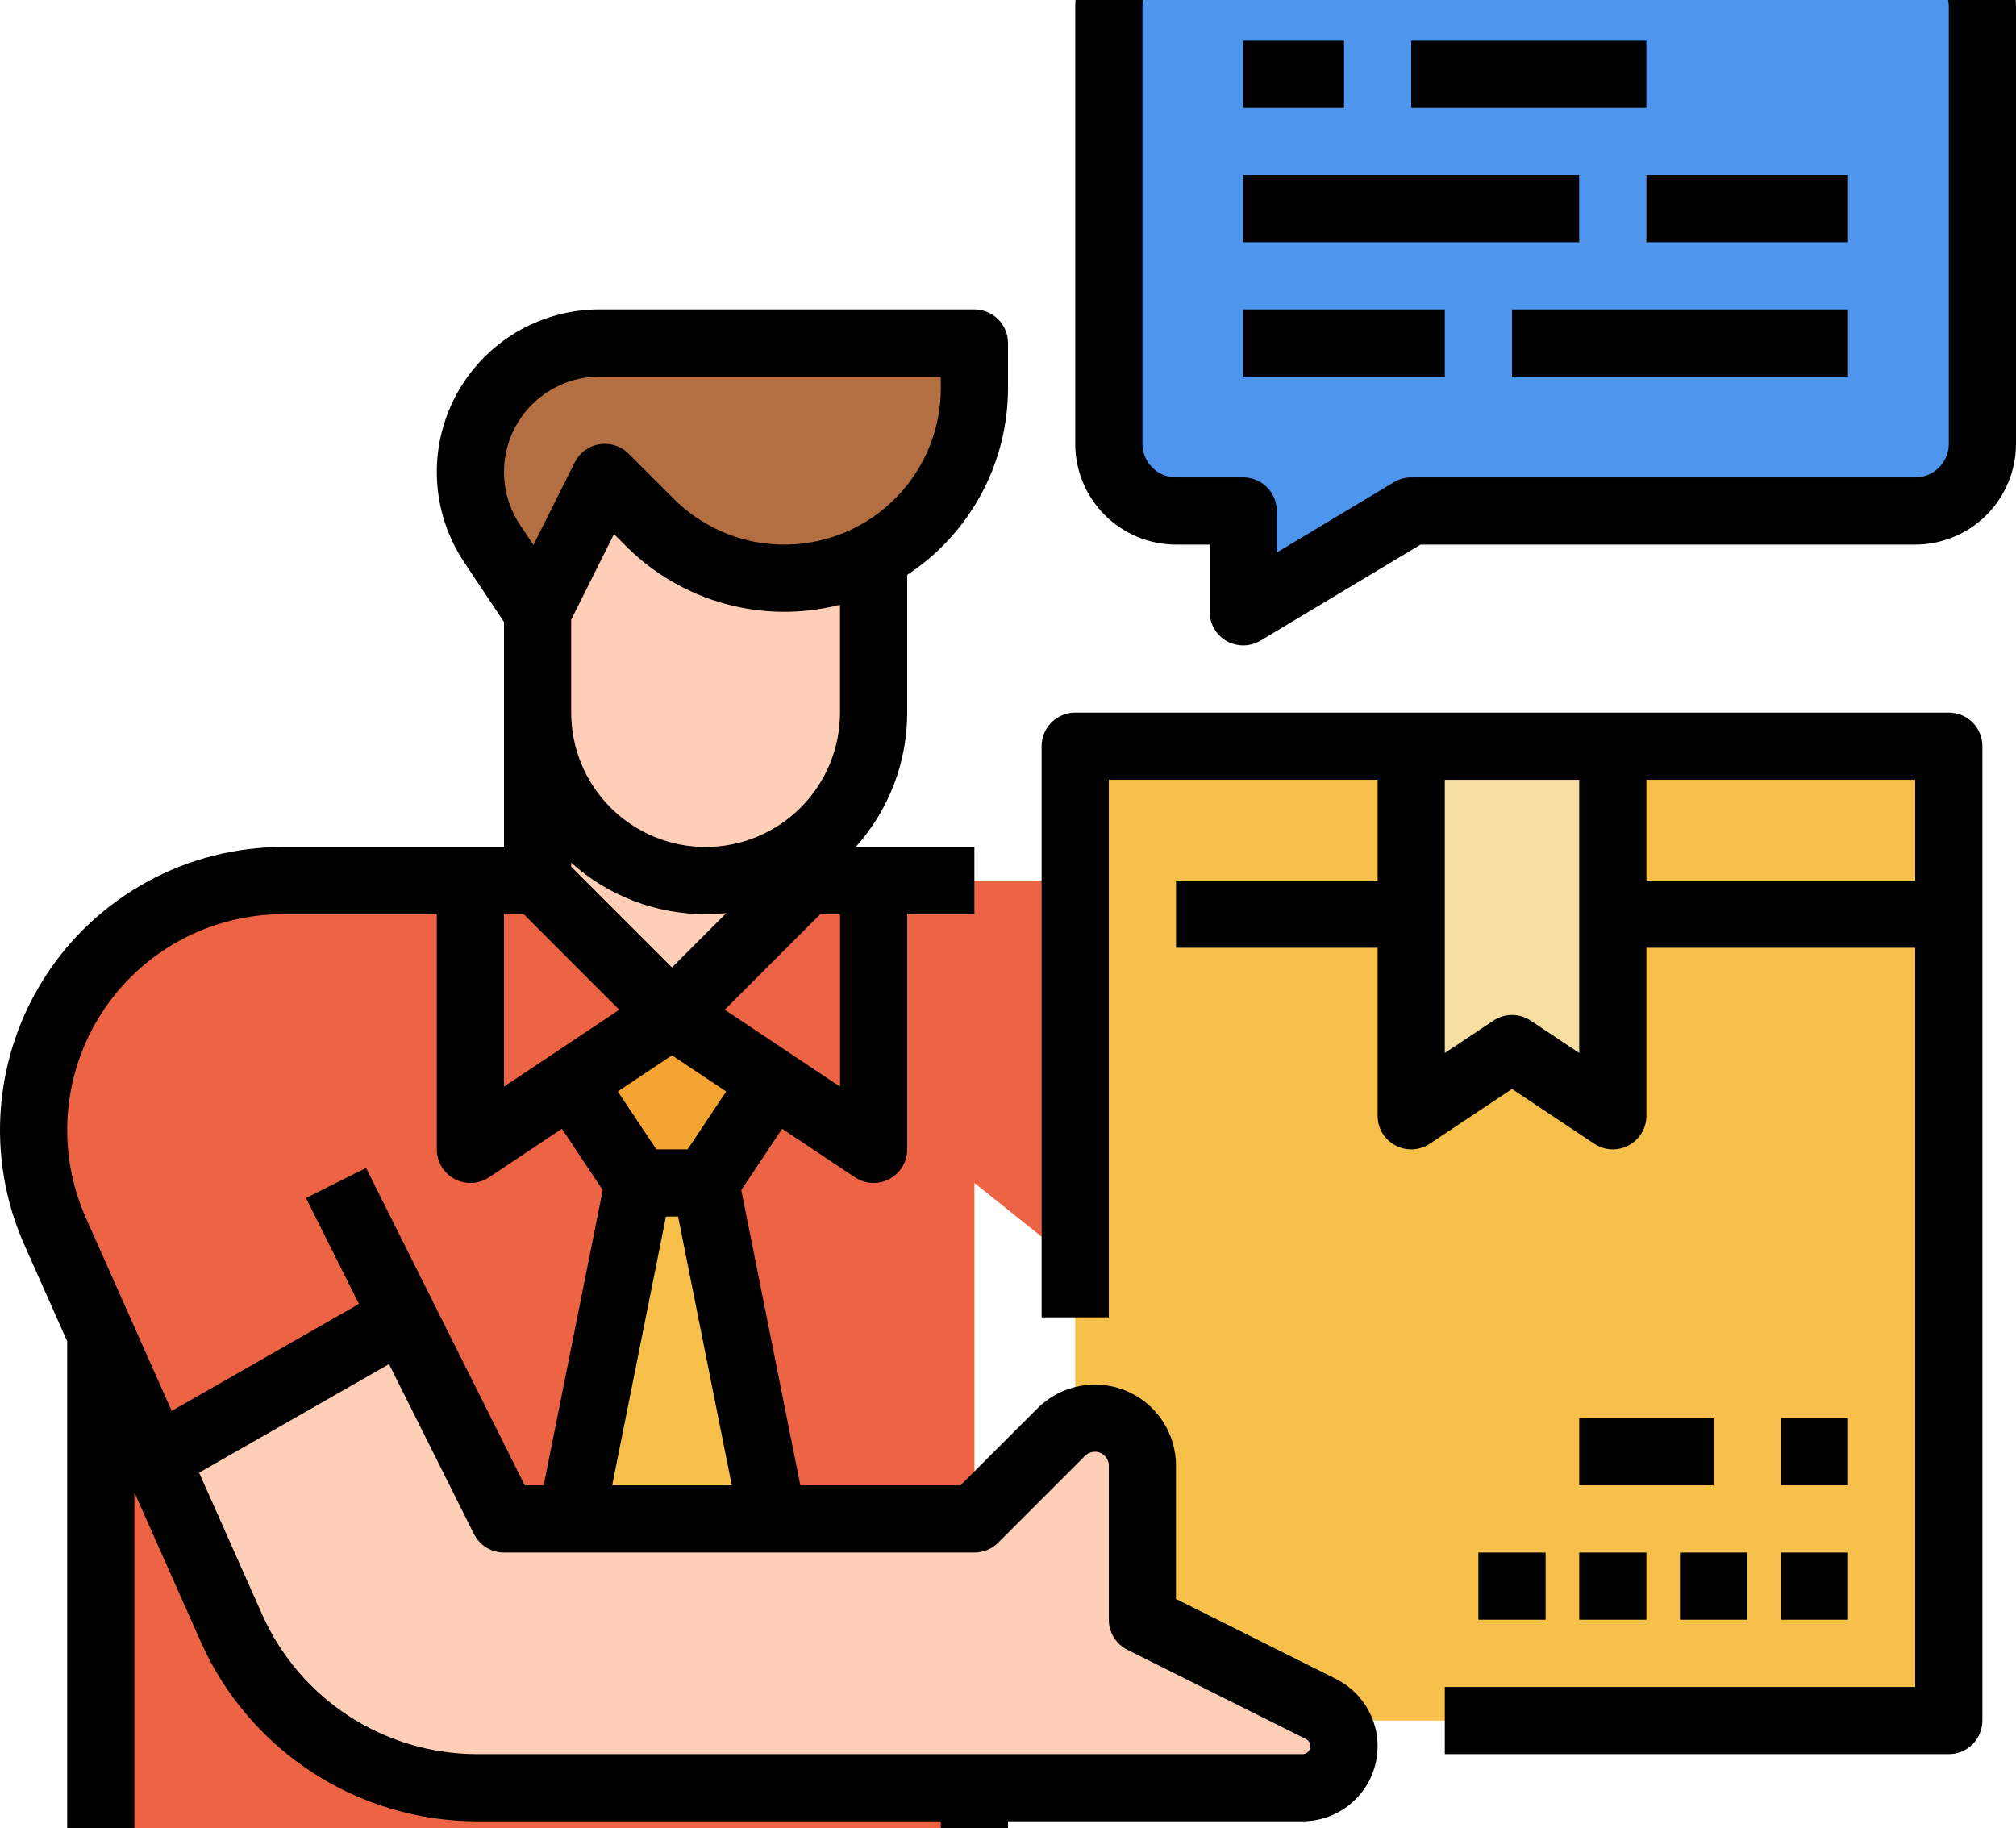<svg width="43" height="39" viewBox="0 0 43 39" fill="none" xmlns="http://www.w3.org/2000/svg">
<path d="M22.933 18.783H6.038C4.626 18.783 3.273 19.344 2.275 20.342C1.277 21.34 0.717 22.693 0.717 24.104V24.104C0.717 24.849 0.873 25.585 1.175 26.265L2.15 28.458V41H20.784V25.233L24.367 28.1V20.216L22.933 18.783Z" fill="#ED6445"/>
<path d="M22.934 15.916H41.567V36.7H22.934V15.916Z" fill="#F7C04A"/>
<path d="M15.05 25.233L16.484 32.4H12.184L13.617 25.233H15.05Z" fill="#F7C04A"/>
<path d="M13.617 25.233L12.184 23.083L14.334 21.65L16.484 23.083L15.05 25.233H13.617Z" fill="#F5A431"/>
<path d="M3.33 31.112L8.601 28.1L10.751 32.4H20.784L22.637 30.547C22.827 30.357 23.085 30.25 23.354 30.25C23.487 30.25 23.619 30.276 23.742 30.327C23.865 30.378 23.977 30.453 24.071 30.547C24.165 30.641 24.239 30.753 24.29 30.876C24.341 30.999 24.367 31.131 24.367 31.264V34.55L28.178 36.455C28.325 36.529 28.449 36.642 28.535 36.782C28.622 36.922 28.667 37.083 28.667 37.248C28.667 37.364 28.645 37.479 28.6 37.587C28.555 37.694 28.49 37.792 28.408 37.874C28.326 37.956 28.228 38.022 28.121 38.066C28.013 38.111 27.898 38.133 27.782 38.133H10.177C9.068 38.133 7.982 37.812 7.053 37.208C6.123 36.603 5.388 35.742 4.938 34.729L3.33 31.112Z" fill="#FFCEB6"/>
<path d="M34.4 23.8L32.25 22.366L30.1 23.8V15.916H34.4V23.8Z" fill="#F7DFA1"/>
<path d="M40.85 10.9H30.1L26.517 13.05V10.9H25.084C24.704 10.9 24.339 10.749 24.07 10.48C23.801 10.211 23.65 9.847 23.65 9.467V0.15C23.65 -0.23 23.801 -0.595 24.07 -0.863C24.339 -1.132 24.704 -1.283 25.084 -1.283H40.85C41.23 -1.283 41.595 -1.132 41.864 -0.863C42.133 -0.595 42.284 -0.23 42.284 0.15V9.467C42.284 9.847 42.133 10.211 41.864 10.48C41.595 10.749 41.23 10.9 40.85 10.9Z" fill="#4E96ED"/>
<path d="M17.2 14.483V18.783L14.334 21.65L11.467 18.783V14.483H17.2Z" fill="#FFCEB6"/>
<path d="M11.467 9.467V15.2C11.467 16.151 11.844 17.062 12.516 17.734C13.188 18.406 14.1 18.784 15.05 18.784C16 18.784 16.912 18.406 17.584 17.734C18.256 17.062 18.634 16.151 18.634 15.2V9.467H11.467Z" fill="#FFCEB6"/>
<path d="M12.9 10.183L13.863 11.146C14.239 11.522 14.686 11.821 15.178 12.024C15.67 12.228 16.197 12.333 16.729 12.333H16.729C17.804 12.333 18.835 11.906 19.596 11.146C20.356 10.385 20.783 9.354 20.783 8.279V7.316H12.784C12.054 7.316 11.355 7.606 10.839 8.122C10.323 8.638 10.033 9.337 10.033 10.067C10.033 10.61 10.194 11.141 10.495 11.593L11.466 13.05L12.9 10.183Z" fill="#B36F42"/>
<path d="M28.498 35.814L25.083 34.107V31.264C25.083 30.921 24.982 30.587 24.792 30.302C24.602 30.018 24.331 29.796 24.015 29.665C23.699 29.534 23.351 29.5 23.016 29.567C22.68 29.633 22.372 29.798 22.13 30.04L20.486 31.683H17.071L15.811 25.384L16.682 24.077L18.236 25.113C18.344 25.185 18.469 25.226 18.599 25.233C18.728 25.239 18.857 25.21 18.971 25.149C19.086 25.087 19.181 24.996 19.248 24.885C19.315 24.774 19.35 24.646 19.35 24.517V19.5H20.783V18.067H18.252C18.959 17.28 19.351 16.259 19.35 15.2V12.263C20.01 11.829 20.552 11.238 20.928 10.543C21.303 9.847 21.5 9.069 21.5 8.279V7.317C21.5 7.127 21.424 6.944 21.29 6.81C21.156 6.676 20.973 6.6 20.783 6.6H12.784C12.156 6.6 11.541 6.77 11.002 7.093C10.464 7.415 10.023 7.878 9.727 8.431C9.431 8.985 9.29 9.608 9.321 10.235C9.351 10.861 9.551 11.468 9.899 11.991L10.75 13.267V18.067H6.038C5.032 18.067 4.042 18.318 3.158 18.798C2.273 19.278 1.523 19.971 0.975 20.814C0.427 21.658 0.098 22.625 0.019 23.628C-0.061 24.63 0.112 25.637 0.52 26.556L1.433 28.61V41H2.867V31.835L4.282 35.02C4.789 36.159 5.616 37.128 6.662 37.807C7.708 38.487 8.928 38.849 10.176 38.85H20.067V41H21.5V38.85H27.781C28.142 38.85 28.492 38.728 28.775 38.504C29.058 38.28 29.258 37.967 29.34 37.616C29.423 37.264 29.385 36.895 29.232 36.569C29.079 36.242 28.82 35.976 28.498 35.814H28.498ZM14.204 25.95H14.463L15.609 31.683H13.057L14.204 25.95ZM14.666 24.517H14L13.177 23.282L14.333 22.511L15.489 23.282L14.666 24.517ZM10.75 19.5H11.17L13.208 21.539L10.75 23.178V19.5ZM12.183 18.402C12.97 19.11 13.992 19.501 15.05 19.5C15.198 19.5 15.345 19.492 15.492 19.477L14.333 20.637L12.183 18.487V18.402ZM17.917 23.178L15.458 21.539L17.497 19.5H17.917V23.178ZM12.784 8.033H20.067V8.279C20.067 8.939 19.871 9.585 19.504 10.133C19.137 10.682 18.616 11.11 18.006 11.363C17.397 11.615 16.726 11.681 16.078 11.553C15.431 11.424 14.836 11.106 14.369 10.639L13.407 9.677C13.326 9.596 13.228 9.536 13.12 9.501C13.012 9.467 12.897 9.458 12.785 9.476C12.673 9.494 12.567 9.539 12.476 9.606C12.384 9.673 12.31 9.761 12.259 9.863L11.378 11.625L11.091 11.195C10.887 10.889 10.77 10.533 10.752 10.165C10.735 9.798 10.817 9.432 10.991 9.108C11.164 8.783 11.423 8.512 11.739 8.323C12.055 8.133 12.416 8.033 12.784 8.033ZM12.183 13.219L13.096 11.393L13.356 11.653C13.942 12.239 14.671 12.662 15.471 12.881C16.271 13.1 17.114 13.106 17.917 12.9V15.2C17.917 15.96 17.615 16.689 17.077 17.227C16.539 17.765 15.81 18.067 15.05 18.067C14.29 18.067 13.561 17.765 13.023 17.227C12.485 16.689 12.183 15.96 12.183 15.2V13.219ZM6.038 19.5H9.317V24.517C9.317 24.646 9.352 24.774 9.419 24.885C9.485 24.996 9.581 25.087 9.695 25.149C9.81 25.21 9.938 25.239 10.068 25.233C10.197 25.226 10.323 25.185 10.431 25.113L11.985 24.077L12.856 25.384L11.596 31.683H11.193L7.808 24.913L6.526 25.554L7.656 27.814L3.662 30.096L1.83 25.974C1.519 25.273 1.387 24.506 1.448 23.741C1.508 22.976 1.759 22.239 2.177 21.595C2.595 20.952 3.167 20.424 3.841 20.058C4.515 19.692 5.27 19.5 6.038 19.5ZM27.781 37.417H10.176C9.206 37.416 8.256 37.135 7.443 36.606C6.629 36.077 5.986 35.324 5.592 34.438L4.247 31.413L8.298 29.098L10.109 32.721C10.168 32.84 10.26 32.94 10.373 33.01C10.486 33.08 10.617 33.117 10.75 33.117H20.783C20.973 33.117 21.156 33.041 21.29 32.907L23.143 31.054C23.185 31.012 23.238 30.984 23.295 30.973C23.353 30.961 23.413 30.967 23.467 30.989C23.521 31.012 23.567 31.05 23.6 31.099C23.633 31.148 23.65 31.205 23.65 31.264V34.55C23.65 34.683 23.687 34.814 23.757 34.927C23.827 35.04 23.927 35.132 24.046 35.191L27.857 37.096C27.891 37.113 27.918 37.141 27.934 37.176C27.95 37.21 27.954 37.249 27.945 37.286C27.937 37.324 27.916 37.357 27.886 37.38C27.856 37.404 27.819 37.417 27.781 37.417Z" fill="black"/>
<path d="M41.567 15.2H22.933C22.743 15.2 22.561 15.276 22.427 15.41C22.292 15.544 22.217 15.727 22.217 15.917V28.1H23.65V16.634H29.384V18.784H25.084V20.217H29.384V23.8C29.384 23.93 29.419 24.057 29.485 24.169C29.552 24.28 29.648 24.371 29.762 24.432C29.876 24.493 30.005 24.522 30.135 24.516C30.264 24.51 30.39 24.468 30.498 24.396L32.25 23.228L34.003 24.396C34.111 24.468 34.236 24.51 34.365 24.516C34.495 24.522 34.624 24.493 34.738 24.432C34.853 24.371 34.948 24.28 35.015 24.169C35.082 24.057 35.117 23.93 35.117 23.8V20.217H40.85V35.983H30.817V37.417H41.567C41.757 37.417 41.939 37.341 42.074 37.207C42.208 37.073 42.283 36.89 42.283 36.7V15.917C42.283 15.727 42.208 15.544 42.074 15.41C41.939 15.276 41.757 15.2 41.567 15.2ZM33.684 22.461L32.648 21.771C32.53 21.692 32.392 21.65 32.25 21.65C32.109 21.65 31.97 21.692 31.853 21.771L30.817 22.461V16.634H33.684V22.461ZM35.117 18.784V16.634H40.85V18.784H35.117Z" fill="black"/>
<path d="M31.533 33.117H32.967V34.55H31.533V33.117Z" fill="black"/>
<path d="M33.684 33.117H35.117V34.55H33.684V33.117Z" fill="black"/>
<path d="M35.833 33.117H37.266V34.55H35.833V33.117Z" fill="black"/>
<path d="M37.983 33.117H39.417V34.55H37.983V33.117Z" fill="black"/>
<path d="M33.684 30.25H36.55V31.683H33.684V30.25Z" fill="black"/>
<path d="M37.983 30.25H39.417V31.683H37.983V30.25Z" fill="black"/>
<path d="M40.85 -2H25.084C24.514 -1.999 23.967 -1.773 23.564 -1.37C23.161 -0.966 22.934 -0.42 22.934 0.15V9.467C22.934 10.037 23.161 10.583 23.564 10.986C23.967 11.389 24.514 11.616 25.084 11.617H25.8V13.05C25.8 13.177 25.834 13.301 25.898 13.411C25.962 13.521 26.053 13.611 26.164 13.674C26.274 13.736 26.399 13.768 26.526 13.767C26.653 13.765 26.777 13.73 26.886 13.665L30.299 11.617H40.85C41.42 11.616 41.967 11.389 42.37 10.986C42.773 10.583 43 10.037 43 9.467V0.15C43 -0.42 42.773 -0.966 42.37 -1.37C41.967 -1.773 41.42 -1.999 40.85 -2ZM41.567 9.467C41.567 9.657 41.491 9.839 41.357 9.973C41.222 10.107 41.04 10.183 40.85 10.183H30.1C29.97 10.183 29.843 10.219 29.732 10.286L27.234 11.784V10.9C27.234 10.71 27.158 10.528 27.024 10.393C26.889 10.259 26.707 10.183 26.517 10.183H25.084C24.894 10.183 24.711 10.107 24.577 9.973C24.443 9.839 24.367 9.657 24.367 9.467V0.15C24.367 -0.04 24.443 -0.222 24.577 -0.357C24.711 -0.491 24.894 -0.566 25.084 -0.567H40.85C41.04 -0.566 41.222 -0.491 41.357 -0.357C41.491 -0.222 41.567 -0.04 41.567 0.15V9.467Z" fill="black"/>
<path d="M26.517 0.867H28.667V2.3H26.517V0.867Z" fill="black"/>
<path d="M30.1 0.867H35.116V2.3H30.1V0.867Z" fill="black"/>
<path d="M26.517 3.733H33.683V5.167H26.517V3.733Z" fill="black"/>
<path d="M35.117 3.733H39.417V5.167H35.117V3.733Z" fill="black"/>
<path d="M26.517 6.6H30.817V8.033H26.517V6.6Z" fill="black"/>
<path d="M32.25 6.6H39.417V8.033H32.25V6.6Z" fill="black"/>
</svg>
